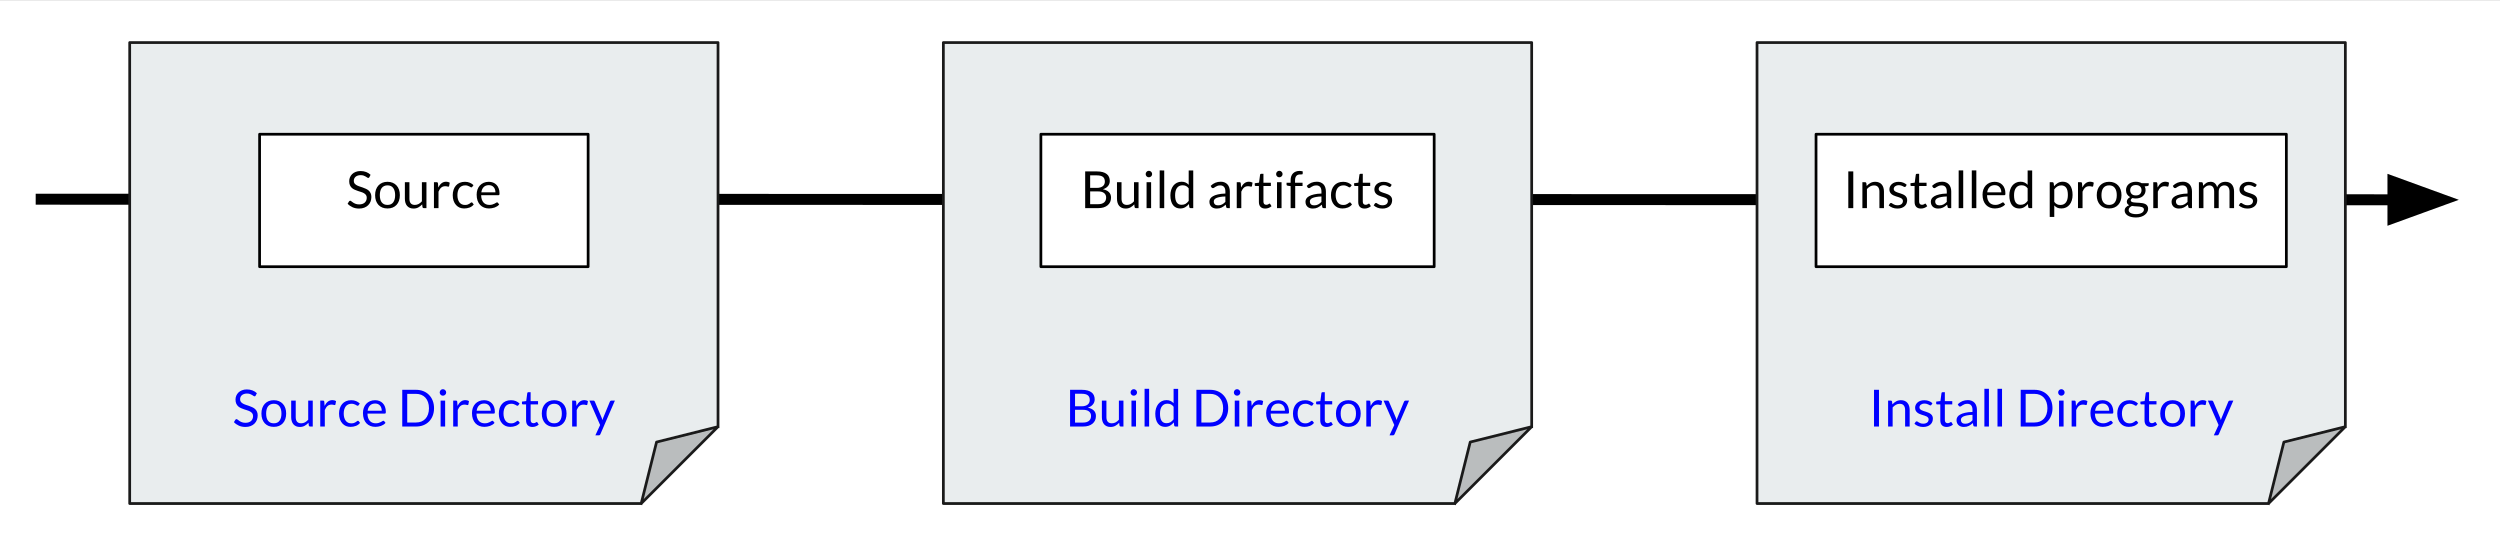 <?xml version="1.0" encoding="UTF-8" standalone="no"?>
<svg
   xmlns:dc="http://purl.org/dc/elements/1.1/"
   xmlns:cc="http://creativecommons.org/ns#"
   xmlns:rdf="http://www.w3.org/1999/02/22-rdf-syntax-ns#"
   xmlns:svg="http://www.w3.org/2000/svg"
   xmlns="http://www.w3.org/2000/svg"
   xmlns:sodipodi="http://sodipodi.sourceforge.net/DTD/sodipodi-0.dtd"
   xmlns:inkscape="http://www.inkscape.org/namespaces/inkscape"
   version="1.1"
   viewBox="0 0 910.756 198.937"
   stroke-miterlimit="10"
   id="svg85"
   sodipodi:docname="locations.svg"
   width="910.756"
   height="198.937"
   style="fill:none;stroke:none;stroke-linecap:square;stroke-miterlimit:10"
   inkscape:version="0.92.4 5da689c313, 2019-01-14">
  <rect x="0" y="0" width="910.756" height="198.937" fill="#808080" stroke="none"/>
  <defs
     id="defs89" />
  <sodipodi:namedview
     pagecolor="#ffffff"
     bordercolor="#666666"
     borderopacity="1"
     objecttolerance="10"
     gridtolerance="10"
     guidetolerance="10"
     inkscape:pageopacity="0"
     inkscape:pageshadow="2"
     inkscape:window-width="956"
     inkscape:window-height="1045"
     id="namedview87"
     showgrid="false"
     fit-margin-top="15"
     fit-margin-left="15"
     fit-margin-right="15"
     fit-margin-bottom="15"
     inkscape:zoom="0.45254834"
     inkscape:cx="470.02397"
     inkscape:cy="-24.680969"
     inkscape:window-x="960"
     inkscape:window-y="16"
     inkscape:window-maximized="0"
     inkscape:current-layer="layer1" />
  <clipPath
     id="g7418849574_1_52.0">
    <path
       d="M 0,0 H 960 V 540 H 0 Z"
       id="path2"
       inkscape:connector-curvature="0"
       style="clip-rule:nonzero" />
  </clipPath>
  <g
     clip-path="url(#g7418849574_1_52.0)"
     id="g83"
     transform="translate(-44.377,-221.098)" />
  <g
     inkscape:groupmode="layer"
     id="layer2"
     inkscape:label="bg">
    <rect
       style="fill:#ffffff;fill-opacity:1"
       id="rect71"
       width="919.239"
       height="207.713"
       x="0"
       y="0.063" />
  </g>
  <g
     inkscape:groupmode="layer"
     id="layer1"
     inkscape:label="fg"
     style="display:inline">
    <path
       transform="translate(-44.377,-221.098)"
       d="m 59.378,293.669 880.756,0.22"
       id="path13"
       inkscape:connector-curvature="0"
       style="fill:#000000;fill-opacity:0;fill-rule:evenodd;stroke:none;stroke-linecap:square;stroke-miterlimit:10" />
    <path
       transform="translate(-44.377,-221.098)"
       d="m 59.378,293.669 856.756,0.214"
       id="path15"
       inkscape:connector-curvature="0"
       style="fill:none;fill-rule:evenodd;stroke:#000000;stroke-width:4;stroke-linecap:butt;stroke-linejoin:round;stroke-miterlimit:10" />
    <path
       transform="translate(-44.377,-221.098)"
       d="m 916.132,300.491 18.154,-6.602 -18.151,-6.611 z"
       id="path17"
       inkscape:connector-curvature="0"
       style="fill:#000000;fill-rule:evenodd;stroke:#000000;stroke-width:4;stroke-linecap:butt;stroke-miterlimit:10" />
    <path
       transform="translate(-44.377,-221.098)"
       d="m 684.465,236.598 h 214.331 v 139.947 l -27.99,27.99 h -186.341 z"
       id="path19"
       inkscape:connector-curvature="0"
       style="fill:#e9edee;fill-rule:evenodd;stroke:none;stroke-linecap:square;stroke-miterlimit:10" />
    <path
       transform="translate(-44.377,-221.098)"
       d="m 870.805,404.535 5.598,-22.392 22.392,-5.598 z"
       id="path21"
       inkscape:connector-curvature="0"
       style="fill:#babdbe;fill-rule:evenodd;stroke:none;stroke-linecap:square;stroke-miterlimit:10" />
    <path
       transform="translate(-44.377,-221.098)"
       d="m 870.805,404.535 5.598,-22.392 22.392,-5.598 -27.99,27.99 H 684.465 V 236.598 h 214.331 v 139.947"
       id="path23"
       inkscape:connector-curvature="0"
       style="fill:#000000;fill-opacity:0;fill-rule:evenodd;stroke:none;stroke-linecap:square;stroke-miterlimit:10" />
    <path
       transform="translate(-44.377,-221.098)"
       d="m 870.805,404.535 5.598,-22.392 22.392,-5.598 -27.99,27.99 H 684.465 V 236.598 h 214.331 v 139.947"
       id="path25"
       inkscape:connector-curvature="0"
       style="fill:none;fill-rule:evenodd;stroke:#1a1a1a;stroke-width:1;stroke-linecap:butt;stroke-linejoin:round;stroke-miterlimit:10" />
    <path
       transform="translate(-44.377,-221.098)"
       d="m 388.045,236.598 h 214.331 v 139.947 l -27.99,27.99 H 388.045 Z"
       id="path27"
       inkscape:connector-curvature="0"
       style="fill:#e9edee;fill-rule:evenodd;stroke:none;stroke-linecap:square;stroke-miterlimit:10" />
    <path
       transform="translate(-44.377,-221.098)"
       d="m 574.385,404.535 5.598,-22.392 22.392,-5.598 z"
       id="path29"
       inkscape:connector-curvature="0"
       style="fill:#babdbe;fill-rule:evenodd;stroke:none;stroke-linecap:square;stroke-miterlimit:10" />
    <path
       transform="translate(-44.377,-221.098)"
       d="m 574.385,404.535 5.598,-22.392 22.392,-5.598 -27.99,27.99 H 388.045 V 236.598 H 602.375 v 139.947"
       id="path31"
       inkscape:connector-curvature="0"
       style="fill:#000000;fill-opacity:0;fill-rule:evenodd;stroke:none;stroke-linecap:square;stroke-miterlimit:10" />
    <path
       transform="translate(-44.377,-221.098)"
       d="m 574.385,404.535 5.598,-22.392 22.392,-5.598 -27.99,27.99 H 388.045 V 236.598 H 602.375 v 139.947"
       id="path33"
       inkscape:connector-curvature="0"
       style="fill:none;fill-rule:evenodd;stroke:#1a1a1a;stroke-width:1;stroke-linecap:butt;stroke-linejoin:round;stroke-miterlimit:10" />
    <path
       transform="translate(-44.377,-221.098)"
       d="m 91.625,236.598 h 214.331 v 139.947 l -27.99,27.99 H 91.625 Z"
       id="path41"
       inkscape:connector-curvature="0"
       style="fill:#e9edee;fill-rule:evenodd;stroke:none;stroke-linecap:square;stroke-miterlimit:10" />
    <path
       transform="translate(-44.377,-221.098)"
       d="m 277.965,404.535 5.598,-22.392 22.392,-5.598 z"
       id="path43"
       inkscape:connector-curvature="0"
       style="fill:#babdbe;fill-rule:evenodd;stroke:none;stroke-linecap:square;stroke-miterlimit:10" />
    <path
       transform="translate(-44.377,-221.098)"
       d="m 277.965,404.535 5.598,-22.392 22.392,-5.598 -27.99,27.99 H 91.625 V 236.598 H 305.955 v 139.947"
       id="path45"
       inkscape:connector-curvature="0"
       style="fill:#000000;fill-opacity:0;fill-rule:evenodd;stroke:none;stroke-linecap:square;stroke-miterlimit:10" />
    <path
       transform="translate(-44.377,-221.098)"
       d="m 277.965,404.535 5.598,-22.392 22.392,-5.598 -27.99,27.99 H 91.625 V 236.598 H 305.955 v 139.947"
       id="path47"
       inkscape:connector-curvature="0"
       style="fill:none;fill-rule:evenodd;stroke:#1a1a1a;stroke-width:1;stroke-linecap:butt;stroke-linejoin:round;stroke-miterlimit:10" />
    <path
       transform="translate(-44.377,-221.098)"
       d="m 138.948,270 h 119.685 v 48.252 H 138.948 Z"
       id="path49"
       inkscape:connector-curvature="0"
       style="fill:#ffffff;fill-rule:evenodd;stroke:none;stroke-linecap:square;stroke-miterlimit:10" />
    <path
       transform="translate(-44.377,-221.098)"
       d="m 138.948,270 h 119.685 v 48.252 H 138.948 Z"
       id="path51"
       inkscape:connector-curvature="0"
       style="fill:none;fill-rule:evenodd;stroke:#000000;stroke-width:1;stroke-linecap:butt;stroke-linejoin:round;stroke-miterlimit:10" />
    <path
       transform="translate(-44.377,-221.098)"
       d="m 178.939,285.639 q -0.078,0.141 -0.172,0.219 -0.094,0.062 -0.25,0.062 -0.156,0 -0.375,-0.156 -0.203,-0.156 -0.531,-0.344 -0.312,-0.203 -0.766,-0.359 -0.453,-0.156 -1.094,-0.156 -0.609,0 -1.078,0.172 -0.469,0.156 -0.781,0.438 -0.312,0.281 -0.469,0.656 -0.156,0.375 -0.156,0.812 0,0.562 0.266,0.938 0.281,0.359 0.734,0.625 0.453,0.266 1.031,0.453 0.578,0.188 1.172,0.391 0.609,0.203 1.172,0.469 0.578,0.25 1.031,0.641 0.453,0.391 0.719,0.969 0.281,0.562 0.281,1.391 0,0.875 -0.297,1.656 -0.297,0.766 -0.875,1.344 -0.562,0.562 -1.406,0.891 -0.828,0.328 -1.891,0.328 -1.297,0 -2.375,-0.469 -1.062,-0.484 -1.812,-1.281 l 0.516,-0.859 q 0.078,-0.109 0.188,-0.172 0.109,-0.078 0.234,-0.078 0.188,0 0.438,0.219 0.266,0.203 0.641,0.469 0.375,0.25 0.906,0.453 0.547,0.203 1.312,0.203 0.641,0 1.141,-0.172 0.516,-0.172 0.859,-0.484 0.359,-0.328 0.547,-0.781 0.188,-0.453 0.188,-1 0,-0.609 -0.281,-0.984 -0.281,-0.391 -0.734,-0.656 -0.438,-0.266 -1.016,-0.438 -0.562,-0.188 -1.172,-0.375 -0.594,-0.203 -1.172,-0.453 -0.578,-0.25 -1.031,-0.641 -0.438,-0.406 -0.719,-1 -0.266,-0.609 -0.266,-1.5 0,-0.703 0.266,-1.359 0.281,-0.672 0.797,-1.188 0.531,-0.516 1.297,-0.812 0.766,-0.312 1.766,-0.312 1.125,0 2.047,0.359 0.922,0.344 1.609,1.016 z m 6.607,1.688 q 1.031,0 1.859,0.344 0.844,0.344 1.422,0.984 0.594,0.625 0.906,1.531 0.312,0.891 0.312,2 0,1.125 -0.312,2.031 -0.312,0.891 -0.906,1.531 -0.578,0.625 -1.422,0.969 -0.828,0.328 -1.859,0.328 -1.031,0 -1.875,-0.328 -0.828,-0.344 -1.422,-0.969 -0.578,-0.641 -0.906,-1.531 -0.312,-0.906 -0.312,-2.031 0,-1.109 0.312,-2 0.328,-0.906 0.906,-1.531 0.594,-0.641 1.422,-0.984 0.844,-0.344 1.875,-0.344 z m 0,8.422 q 1.391,0 2.078,-0.938 0.703,-0.938 0.703,-2.609 0,-1.688 -0.703,-2.625 -0.688,-0.953 -2.078,-0.953 -0.703,0 -1.234,0.25 -0.516,0.234 -0.875,0.703 -0.344,0.453 -0.516,1.125 -0.172,0.656 -0.172,1.5 0,0.844 0.172,1.5 0.172,0.656 0.516,1.109 0.359,0.453 0.875,0.703 0.531,0.234 1.234,0.234 z m 7.982,-8.281 v 6.031 q 0,1.078 0.484,1.672 0.5,0.578 1.5,0.578 0.734,0 1.375,-0.344 0.641,-0.344 1.188,-0.969 v -6.969 h 1.656 v 9.453 h -0.984 q -0.359,0 -0.453,-0.344 l -0.125,-1.016 q -0.625,0.672 -1.391,1.094 -0.766,0.422 -1.75,0.422 -0.766,0 -1.359,-0.25 -0.594,-0.266 -1,-0.734 -0.391,-0.469 -0.594,-1.125 -0.203,-0.672 -0.203,-1.469 v -6.031 z m 8.935,9.453 v -9.453 h 0.953 q 0.266,0 0.375,0.109 0.109,0.094 0.141,0.344 l 0.109,1.484 q 0.484,-0.984 1.188,-1.547 0.719,-0.562 1.688,-0.562 0.391,0 0.703,0.094 0.328,0.094 0.594,0.25 l -0.219,1.234 q -0.062,0.234 -0.281,0.234 -0.141,0 -0.406,-0.078 -0.266,-0.094 -0.75,-0.094 -0.875,0 -1.453,0.5 -0.578,0.5 -0.984,1.469 v 6.016 z m 13.972,-7.766 q -0.078,0.094 -0.156,0.156 -0.078,0.047 -0.219,0.047 -0.141,0 -0.297,-0.109 -0.156,-0.109 -0.422,-0.25 -0.25,-0.141 -0.609,-0.25 -0.359,-0.125 -0.875,-0.125 -0.688,0 -1.219,0.25 -0.531,0.234 -0.891,0.703 -0.359,0.469 -0.547,1.141 -0.188,0.656 -0.188,1.469 0,0.859 0.203,1.531 0.203,0.672 0.547,1.125 0.359,0.453 0.859,0.688 0.516,0.234 1.156,0.234 0.594,0 0.984,-0.141 0.391,-0.156 0.656,-0.328 0.266,-0.172 0.422,-0.312 0.172,-0.156 0.344,-0.156 0.219,0 0.312,0.156 l 0.469,0.609 q -0.609,0.766 -1.531,1.109 -0.922,0.344 -1.953,0.344 -0.891,0 -1.656,-0.312 -0.75,-0.328 -1.312,-0.953 -0.562,-0.625 -0.891,-1.531 -0.312,-0.906 -0.312,-2.062 0,-1.047 0.297,-1.938 0.297,-0.906 0.859,-1.547 0.562,-0.656 1.391,-1.016 0.828,-0.359 1.906,-0.359 0.984,0 1.75,0.328 0.766,0.312 1.359,0.891 z m 6.009,-1.828 q 0.844,0 1.562,0.281 0.719,0.281 1.234,0.828 0.531,0.531 0.812,1.328 0.297,0.781 0.297,1.781 0,0.391 -0.078,0.531 -0.078,0.125 -0.312,0.125 h -6.297 q 0.016,0.891 0.234,1.562 0.234,0.656 0.625,1.109 0.391,0.438 0.938,0.656 0.547,0.219 1.203,0.219 0.625,0 1.078,-0.141 0.453,-0.156 0.781,-0.312 0.328,-0.172 0.547,-0.312 0.219,-0.156 0.375,-0.156 0.219,0 0.328,0.156 l 0.469,0.609 q -0.312,0.375 -0.75,0.656 -0.422,0.266 -0.922,0.453 -0.484,0.172 -1.016,0.25 -0.516,0.094 -1.016,0.094 -0.984,0 -1.812,-0.328 -0.828,-0.328 -1.438,-0.969 -0.594,-0.641 -0.938,-1.578 -0.328,-0.938 -0.328,-2.172 0,-0.984 0.297,-1.844 0.312,-0.859 0.875,-1.484 0.578,-0.625 1.391,-0.984 0.828,-0.359 1.859,-0.359 z m 0.031,1.219 q -1.203,0 -1.891,0.703 -0.688,0.688 -0.859,1.922 h 5.141 q 0,-0.578 -0.172,-1.062 -0.156,-0.484 -0.469,-0.828 -0.297,-0.359 -0.75,-0.547 -0.438,-0.188 -1,-0.188 z"
       id="path53"
       inkscape:connector-curvature="0"
       style="fill:#000000;fill-rule:nonzero;stroke:none;stroke-linecap:square;stroke-miterlimit:10" />
    <path
       transform="translate(-44.377,-221.098)"
       d="m 423.572,270 h 143.276 v 48.252 h -143.276 z"
       id="path55"
       inkscape:connector-curvature="0"
       style="fill:#ffffff;fill-rule:evenodd;stroke:none;stroke-linecap:square;stroke-miterlimit:10" />
    <path
       transform="translate(-44.377,-221.098)"
       d="m 423.572,270 h 143.276 v 48.252 h -143.276 z"
       id="path57"
       inkscape:connector-curvature="0"
       style="fill:none;fill-rule:evenodd;stroke:#000000;stroke-width:1;stroke-linecap:butt;stroke-linejoin:round;stroke-miterlimit:10" />
    <path
       transform="translate(-44.377,-221.098)"
       d="m 439.709,296.92 v -13.375 h 4.266 q 1.234,0 2.125,0.25 0.891,0.25 1.453,0.703 0.578,0.438 0.844,1.094 0.281,0.641 0.281,1.453 0,0.484 -0.156,0.953 -0.156,0.453 -0.469,0.844 -0.312,0.391 -0.781,0.703 -0.469,0.297 -1.094,0.5 1.453,0.297 2.203,1.062 0.75,0.75 0.75,2 0,0.859 -0.312,1.562 -0.312,0.688 -0.922,1.203 -0.594,0.5 -1.469,0.781 -0.875,0.266 -1.984,0.266 z m 1.812,-6.094 v 4.656 h 2.891 q 0.766,0 1.312,-0.172 0.562,-0.188 0.922,-0.5 0.359,-0.328 0.531,-0.766 0.172,-0.453 0.172,-0.984 0,-1.031 -0.734,-1.625 -0.734,-0.609 -2.219,-0.609 z m 0,-1.281 h 2.391 q 0.75,0 1.312,-0.172 0.562,-0.172 0.922,-0.469 0.375,-0.297 0.547,-0.719 0.188,-0.422 0.188,-0.922 0,-1.188 -0.719,-1.734 -0.703,-0.547 -2.188,-0.547 H 441.522 Z m 11.43,-2.078 v 6.031 q 0,1.078 0.484,1.672 0.5,0.578 1.5,0.578 0.734,0 1.375,-0.344 0.641,-0.344 1.188,-0.969 v -6.969 h 1.656 v 9.453 h -0.984 q -0.359,0 -0.453,-0.344 l -0.125,-1.016 q -0.625,0.672 -1.391,1.094 -0.766,0.422 -1.75,0.422 -0.766,0 -1.359,-0.25 -0.594,-0.266 -1,-0.734 -0.391,-0.469 -0.594,-1.125 -0.203,-0.672 -0.203,-1.469 v -6.031 z m 10.779,0 v 9.453 h -1.656 v -9.453 z m 0.375,-2.969 q 0,0.25 -0.094,0.469 -0.094,0.203 -0.266,0.375 -0.156,0.156 -0.375,0.25 -0.219,0.094 -0.453,0.094 -0.25,0 -0.469,-0.094 -0.203,-0.094 -0.359,-0.25 -0.156,-0.172 -0.25,-0.375 -0.094,-0.219 -0.094,-0.469 0,-0.234 0.094,-0.453 0.094,-0.219 0.25,-0.375 0.156,-0.172 0.359,-0.266 0.219,-0.094 0.469,-0.094 0.234,0 0.453,0.094 0.219,0.094 0.375,0.266 0.172,0.156 0.266,0.375 0.094,0.219 0.094,0.453 z m 4.401,-1.312 v 13.734 h -1.656 V 283.186 Z m 9.588,13.734 q -0.359,0 -0.453,-0.344 l -0.141,-1.156 q -0.609,0.75 -1.391,1.188 -0.781,0.438 -1.781,0.438 -0.812,0 -1.484,-0.312 -0.656,-0.312 -1.125,-0.906 -0.469,-0.609 -0.719,-1.516 -0.25,-0.906 -0.25,-2.078 0,-1.047 0.281,-1.938 0.281,-0.906 0.797,-1.562 0.531,-0.672 1.281,-1.047 0.766,-0.391 1.719,-0.391 0.875,0 1.484,0.297 0.625,0.297 1.109,0.828 v -5.234 h 1.656 v 13.734 z m -3.219,-1.219 q 0.812,0 1.422,-0.359 0.609,-0.375 1.125,-1.062 v -4.562 q -0.453,-0.625 -1,-0.875 -0.547,-0.25 -1.219,-0.25 -1.312,0 -2.031,0.953 -0.703,0.938 -0.703,2.688 0,0.922 0.156,1.578 0.156,0.656 0.469,1.078 0.312,0.422 0.75,0.625 0.453,0.188 1.031,0.188 z m 17.53,1.219 h -0.734 q -0.234,0 -0.391,-0.078 -0.141,-0.078 -0.188,-0.312 l -0.188,-0.875 q -0.375,0.328 -0.734,0.594 -0.359,0.266 -0.75,0.453 -0.391,0.188 -0.828,0.281 -0.438,0.094 -0.984,0.094 -0.547,0 -1.031,-0.156 -0.484,-0.156 -0.844,-0.469 -0.344,-0.312 -0.562,-0.781 -0.203,-0.469 -0.203,-1.109 0,-0.562 0.297,-1.078 0.312,-0.516 1,-0.906 0.688,-0.406 1.797,-0.656 1.109,-0.266 2.719,-0.312 v -0.734 q 0,-1.094 -0.469,-1.656 -0.469,-0.578 -1.406,-0.578 -0.594,0 -1.016,0.156 -0.406,0.156 -0.719,0.359 -0.297,0.188 -0.516,0.344 -0.219,0.141 -0.438,0.141 -0.172,0 -0.297,-0.078 -0.125,-0.094 -0.203,-0.219 l -0.297,-0.531 q 0.781,-0.766 1.688,-1.141 0.906,-0.375 2.016,-0.375 0.781,0 1.391,0.266 0.625,0.266 1.047,0.734 0.422,0.469 0.625,1.125 0.219,0.656 0.219,1.453 z m -4.297,-1.016 q 0.438,0 0.797,-0.078 0.359,-0.094 0.672,-0.25 0.328,-0.172 0.625,-0.406 0.297,-0.234 0.578,-0.531 V 292.67 q -1.156,0.031 -1.953,0.188 -0.797,0.141 -1.312,0.375 -0.5,0.234 -0.734,0.547 -0.219,0.312 -0.219,0.703 0,0.375 0.125,0.656 0.125,0.266 0.328,0.438 0.203,0.172 0.484,0.25 0.281,0.078 0.609,0.078 z m 6.818,1.016 v -9.453 h 0.953 q 0.266,0 0.375,0.109 0.109,0.094 0.141,0.344 l 0.109,1.484 q 0.484,-0.984 1.188,-1.547 0.719,-0.562 1.688,-0.562 0.391,0 0.703,0.094 0.328,0.094 0.594,0.25 l -0.219,1.234 q -0.062,0.234 -0.281,0.234 -0.141,0 -0.406,-0.078 -0.266,-0.094 -0.75,-0.094 -0.875,0 -1.453,0.5 -0.578,0.5 -0.984,1.469 v 6.016 z m 10.378,0.156 q -1.109,0 -1.719,-0.625 -0.594,-0.625 -0.594,-1.812 v -5.781 h -1.141 q -0.156,0 -0.266,-0.078 -0.094,-0.094 -0.094,-0.281 v -0.656 l 1.547,-0.203 0.391,-2.922 q 0.016,-0.141 0.109,-0.219 0.109,-0.094 0.266,-0.094 h 0.844 v 3.25 h 2.703 v 1.203 h -2.703 v 5.672 q 0,0.594 0.281,0.891 0.297,0.281 0.75,0.281 0.266,0 0.453,-0.062 0.203,-0.078 0.328,-0.156 0.141,-0.078 0.234,-0.141 0.109,-0.078 0.188,-0.078 0.125,0 0.234,0.156 l 0.484,0.797 q -0.438,0.391 -1.047,0.625 -0.594,0.234 -1.25,0.234 z m 5.943,-9.609 v 9.453 h -1.656 v -9.453 z m 0.375,-2.969 q 0,0.25 -0.094,0.469 -0.094,0.203 -0.266,0.375 -0.156,0.156 -0.375,0.25 -0.219,0.094 -0.453,0.094 -0.25,0 -0.469,-0.094 -0.203,-0.094 -0.359,-0.25 -0.156,-0.172 -0.25,-0.375 -0.094,-0.219 -0.094,-0.469 0,-0.234 0.094,-0.453 0.094,-0.219 0.25,-0.375 0.156,-0.172 0.359,-0.266 0.219,-0.094 0.469,-0.094 0.234,0 0.453,0.094 0.219,0.094 0.375,0.266 0.172,0.156 0.266,0.375 0.094,0.219 0.094,0.453 z m 2.932,12.422 v -8.031 l -1.047,-0.125 q -0.188,-0.047 -0.312,-0.141 -0.125,-0.094 -0.125,-0.281 v -0.688 h 1.484 v -0.906 q 0,-0.812 0.219,-1.438 0.234,-0.641 0.656,-1.062 0.438,-0.438 1.031,-0.656 0.594,-0.234 1.344,-0.234 0.625,0 1.172,0.188 l -0.031,0.828 q -0.016,0.188 -0.172,0.234 -0.141,0.031 -0.406,0.031 h -0.297 q -0.422,0 -0.781,0.109 -0.344,0.109 -0.594,0.359 -0.25,0.25 -0.391,0.672 -0.141,0.406 -0.141,1.016 v 0.859 h 2.734 v 1.203 h -2.672 v 8.062 z m 12.85,0 h -0.734 q -0.234,0 -0.391,-0.078 -0.141,-0.078 -0.188,-0.312 l -0.188,-0.875 q -0.375,0.328 -0.734,0.594 -0.359,0.266 -0.75,0.453 -0.391,0.188 -0.828,0.281 -0.438,0.094 -0.984,0.094 -0.547,0 -1.031,-0.156 -0.484,-0.156 -0.844,-0.469 -0.344,-0.312 -0.562,-0.781 -0.203,-0.469 -0.203,-1.109 0,-0.562 0.297,-1.078 0.312,-0.516 1,-0.906 0.688,-0.406 1.797,-0.656 1.109,-0.266 2.719,-0.312 v -0.734 q 0,-1.094 -0.469,-1.656 -0.469,-0.578 -1.406,-0.578 -0.594,0 -1.016,0.156 -0.406,0.156 -0.719,0.359 -0.297,0.188 -0.516,0.344 -0.219,0.141 -0.438,0.141 -0.172,0 -0.297,-0.078 -0.125,-0.094 -0.203,-0.219 l -0.297,-0.531 q 0.781,-0.766 1.688,-1.141 0.906,-0.375 2.016,-0.375 0.781,0 1.391,0.266 0.625,0.266 1.047,0.734 0.422,0.469 0.625,1.125 0.219,0.656 0.219,1.453 z m -4.297,-1.016 q 0.438,0 0.797,-0.078 0.359,-0.094 0.672,-0.25 0.328,-0.172 0.625,-0.406 0.297,-0.234 0.578,-0.531 V 292.67 q -1.156,0.031 -1.953,0.188 -0.797,0.141 -1.312,0.375 -0.5,0.234 -0.734,0.547 -0.219,0.312 -0.219,0.703 0,0.375 0.125,0.656 0.125,0.266 0.328,0.438 0.203,0.172 0.484,0.25 0.281,0.078 0.609,0.078 z m 13.271,-6.75 q -0.078,0.094 -0.156,0.156 -0.078,0.047 -0.219,0.047 -0.141,0 -0.297,-0.109 -0.156,-0.109 -0.422,-0.25 -0.25,-0.141 -0.609,-0.25 -0.359,-0.125 -0.875,-0.125 -0.688,0 -1.219,0.25 -0.531,0.234 -0.891,0.703 -0.359,0.469 -0.547,1.141 -0.188,0.656 -0.188,1.469 0,0.859 0.203,1.531 0.203,0.672 0.547,1.125 0.359,0.453 0.859,0.688 0.516,0.234 1.156,0.234 0.594,0 0.984,-0.141 0.391,-0.156 0.656,-0.328 0.266,-0.172 0.422,-0.312 0.172,-0.156 0.344,-0.156 0.219,0 0.312,0.156 l 0.469,0.609 q -0.609,0.766 -1.531,1.109 -0.922,0.344 -1.953,0.344 -0.891,0 -1.656,-0.312 -0.75,-0.328 -1.312,-0.953 -0.562,-0.625 -0.891,-1.531 -0.312,-0.906 -0.312,-2.062 0,-1.047 0.297,-1.938 0.297,-0.906 0.859,-1.547 0.562,-0.656 1.391,-1.016 0.828,-0.359 1.906,-0.359 0.984,0 1.75,0.328 0.766,0.312 1.359,0.891 z m 5.119,7.922 q -1.109,0 -1.719,-0.625 -0.594,-0.625 -0.594,-1.812 v -5.781 h -1.141 q -0.156,0 -0.266,-0.078 -0.094,-0.094 -0.094,-0.281 v -0.656 l 1.547,-0.203 0.391,-2.922 q 0.016,-0.141 0.109,-0.219 0.109,-0.094 0.266,-0.094 h 0.844 v 3.25 h 2.703 v 1.203 h -2.703 v 5.672 q 0,0.594 0.281,0.891 0.297,0.281 0.75,0.281 0.266,0 0.453,-0.062 0.203,-0.078 0.328,-0.156 0.141,-0.078 0.234,-0.141 0.109,-0.078 0.188,-0.078 0.125,0 0.234,0.156 l 0.484,0.797 q -0.438,0.391 -1.047,0.625 -0.594,0.234 -1.25,0.234 z m 9.506,-8.047 q -0.109,0.203 -0.344,0.203 -0.141,0 -0.312,-0.094 -0.172,-0.109 -0.438,-0.234 -0.25,-0.125 -0.609,-0.234 -0.359,-0.109 -0.844,-0.109 -0.406,0 -0.75,0.109 -0.328,0.109 -0.578,0.297 -0.234,0.188 -0.359,0.438 -0.125,0.234 -0.125,0.531 0,0.359 0.203,0.609 0.219,0.234 0.562,0.422 0.344,0.172 0.781,0.312 0.438,0.125 0.891,0.281 0.469,0.156 0.906,0.344 0.438,0.188 0.781,0.469 0.359,0.281 0.562,0.688 0.203,0.406 0.203,0.969 0,0.656 -0.234,1.219 -0.219,0.547 -0.688,0.953 -0.453,0.406 -1.125,0.641 -0.656,0.234 -1.516,0.234 -0.984,0 -1.797,-0.328 -0.797,-0.328 -1.359,-0.828 l 0.391,-0.625 q 0.078,-0.125 0.172,-0.188 0.109,-0.078 0.281,-0.078 0.156,0 0.344,0.141 0.188,0.125 0.453,0.281 0.266,0.156 0.641,0.297 0.391,0.125 0.953,0.125 0.484,0 0.844,-0.125 0.375,-0.125 0.609,-0.328 0.25,-0.219 0.359,-0.5 0.125,-0.281 0.125,-0.609 0,-0.391 -0.219,-0.641 -0.203,-0.25 -0.547,-0.438 -0.344,-0.188 -0.797,-0.312 -0.438,-0.141 -0.906,-0.281 -0.453,-0.156 -0.906,-0.344 -0.438,-0.203 -0.781,-0.484 -0.344,-0.297 -0.562,-0.719 -0.203,-0.422 -0.203,-1.031 0,-0.531 0.219,-1.031 0.234,-0.5 0.656,-0.875 0.438,-0.391 1.062,-0.609 0.625,-0.219 1.422,-0.219 0.938,0 1.672,0.297 0.75,0.281 1.281,0.797 z"
       id="path59"
       inkscape:connector-curvature="0"
       style="fill:#000000;fill-rule:nonzero;stroke:none;stroke-linecap:square;stroke-miterlimit:10" />
    <path
       transform="translate(-44.377,-221.098)"
       d="m 705.961,270 h 171.339 v 48.252 H 705.961 Z"
       id="path61"
       inkscape:connector-curvature="0"
       style="fill:#ffffff;fill-rule:evenodd;stroke:none;stroke-linecap:square;stroke-miterlimit:10" />
    <path
       transform="translate(-44.377,-221.098)"
       d="m 705.961,270 h 171.339 v 48.252 H 705.961 Z"
       id="path63"
       inkscape:connector-curvature="0"
       style="fill:none;fill-rule:evenodd;stroke:#000000;stroke-width:1;stroke-linecap:butt;stroke-linejoin:round;stroke-miterlimit:10" />
    <path
       transform="translate(-44.377,-221.098)"
       d="m 719.53,296.92 h -1.812 v -13.375 h 1.812 z m 3.321,0 v -9.453 h 0.984 q 0.359,0 0.453,0.344 l 0.125,1.031 q 0.625,-0.688 1.375,-1.094 0.766,-0.422 1.766,-0.422 0.781,0 1.359,0.266 0.594,0.25 0.984,0.719 0.406,0.469 0.609,1.141 0.203,0.656 0.203,1.453 v 6.016 h -1.656 v -6.016 q 0,-1.078 -0.5,-1.672 -0.484,-0.594 -1.484,-0.594 -0.734,0 -1.375,0.359 -0.641,0.359 -1.188,0.969 v 6.953 z m 15.779,-7.891 q -0.109,0.203 -0.344,0.203 -0.141,0 -0.312,-0.094 -0.172,-0.109 -0.438,-0.234 -0.25,-0.125 -0.609,-0.234 -0.359,-0.109 -0.844,-0.109 -0.406,0 -0.75,0.109 -0.328,0.109 -0.578,0.297 -0.234,0.188 -0.359,0.438 -0.125,0.234 -0.125,0.531 0,0.359 0.203,0.609 0.219,0.234 0.562,0.422 0.344,0.172 0.781,0.312 0.438,0.125 0.891,0.281 0.469,0.156 0.906,0.344 0.438,0.188 0.781,0.469 0.359,0.281 0.562,0.688 0.203,0.406 0.203,0.969 0,0.656 -0.234,1.219 -0.219,0.547 -0.688,0.953 -0.453,0.406 -1.125,0.641 -0.656,0.234 -1.516,0.234 -0.984,0 -1.797,-0.328 -0.797,-0.328 -1.359,-0.828 l 0.391,-0.625 q 0.078,-0.125 0.172,-0.188 0.109,-0.078 0.281,-0.078 0.156,0 0.344,0.141 0.188,0.125 0.453,0.281 0.266,0.156 0.641,0.297 0.391,0.125 0.953,0.125 0.484,0 0.844,-0.125 0.375,-0.125 0.609,-0.328 0.25,-0.219 0.359,-0.5 0.125,-0.281 0.125,-0.609 0,-0.391 -0.219,-0.641 -0.203,-0.25 -0.547,-0.438 -0.344,-0.188 -0.797,-0.312 -0.438,-0.141 -0.906,-0.281 -0.453,-0.156 -0.906,-0.344 -0.438,-0.203 -0.781,-0.484 -0.344,-0.297 -0.562,-0.719 -0.203,-0.422 -0.203,-1.031 0,-0.531 0.219,-1.031 0.234,-0.5 0.656,-0.875 0.438,-0.391 1.062,-0.609 0.625,-0.219 1.422,-0.219 0.938,0 1.672,0.297 0.75,0.281 1.281,0.797 z m 5.55,8.047 q -1.109,0 -1.719,-0.625 -0.594,-0.625 -0.594,-1.812 v -5.781 h -1.141 q -0.156,0 -0.266,-0.078 -0.094,-0.094 -0.094,-0.281 v -0.656 l 1.547,-0.203 0.391,-2.922 q 0.016,-0.141 0.109,-0.219 0.109,-0.094 0.266,-0.094 h 0.844 v 3.25 h 2.703 v 1.203 h -2.703 v 5.672 q 0,0.594 0.281,0.891 0.297,0.281 0.75,0.281 0.266,0 0.453,-0.062 0.203,-0.078 0.328,-0.156 0.141,-0.078 0.234,-0.141 0.109,-0.078 0.188,-0.078 0.125,0 0.234,0.156 l 0.484,0.797 q -0.438,0.391 -1.047,0.625 -0.594,0.234 -1.25,0.234 z m 11.037,-0.156 h -0.734 q -0.234,0 -0.391,-0.078 -0.141,-0.078 -0.188,-0.312 l -0.188,-0.875 q -0.375,0.328 -0.734,0.594 -0.359,0.266 -0.75,0.453 -0.391,0.188 -0.828,0.281 -0.438,0.094 -0.984,0.094 -0.547,0 -1.031,-0.156 -0.484,-0.156 -0.844,-0.469 -0.344,-0.312 -0.562,-0.781 -0.203,-0.469 -0.203,-1.109 0,-0.562 0.297,-1.078 0.312,-0.516 1,-0.906 0.688,-0.406 1.797,-0.656 1.109,-0.266 2.719,-0.312 v -0.734 q 0,-1.094 -0.469,-1.656 -0.469,-0.578 -1.406,-0.578 -0.594,0 -1.016,0.156 -0.406,0.156 -0.719,0.359 -0.297,0.188 -0.516,0.344 -0.219,0.141 -0.438,0.141 -0.172,0 -0.297,-0.078 -0.125,-0.094 -0.203,-0.219 l -0.297,-0.531 q 0.781,-0.766 1.688,-1.141 0.906,-0.375 2.016,-0.375 0.781,0 1.391,0.266 0.625,0.266 1.047,0.734 0.422,0.469 0.625,1.125 0.219,0.656 0.219,1.453 z m -4.297,-1.016 q 0.438,0 0.797,-0.078 0.359,-0.094 0.672,-0.25 0.328,-0.172 0.625,-0.406 0.297,-0.234 0.578,-0.531 V 292.67 q -1.156,0.031 -1.953,0.188 -0.797,0.141 -1.312,0.375 -0.5,0.234 -0.734,0.547 -0.219,0.312 -0.219,0.703 0,0.375 0.125,0.656 0.125,0.266 0.328,0.438 0.203,0.172 0.484,0.25 0.281,0.078 0.609,0.078 z m 8.662,-12.719 v 13.734 H 757.926 V 283.186 Z m 4.776,0 v 13.734 h -1.656 V 283.186 Z m 6.682,4.141 q 0.844,0 1.562,0.281 0.719,0.281 1.234,0.828 0.531,0.531 0.812,1.328 0.297,0.781 0.297,1.781 0,0.391 -0.078,0.531 -0.078,0.125 -0.312,0.125 h -6.297 q 0.016,0.891 0.234,1.562 0.234,0.656 0.625,1.109 0.391,0.438 0.938,0.656 0.547,0.219 1.203,0.219 0.625,0 1.078,-0.141 0.453,-0.156 0.781,-0.312 0.328,-0.172 0.547,-0.312 0.219,-0.156 0.375,-0.156 0.219,0 0.328,0.156 l 0.469,0.609 q -0.312,0.375 -0.75,0.656 -0.422,0.266 -0.922,0.453 -0.484,0.172 -1.016,0.25 -0.516,0.094 -1.016,0.094 -0.984,0 -1.812,-0.328 -0.828,-0.328 -1.438,-0.969 -0.594,-0.641 -0.938,-1.578 -0.328,-0.938 -0.328,-2.172 0,-0.984 0.297,-1.844 0.312,-0.859 0.875,-1.484 0.578,-0.625 1.391,-0.984 0.828,-0.359 1.859,-0.359 z m 0.031,1.219 q -1.203,0 -1.891,0.703 -0.688,0.688 -0.859,1.922 h 5.141 q 0,-0.578 -0.172,-1.062 -0.156,-0.484 -0.469,-0.828 -0.297,-0.359 -0.75,-0.547 -0.438,-0.188 -1,-0.188 z m 12.651,8.375 q -0.359,0 -0.453,-0.344 l -0.141,-1.156 q -0.609,0.75 -1.391,1.188 -0.781,0.438 -1.781,0.438 -0.812,0 -1.484,-0.312 -0.656,-0.312 -1.125,-0.906 -0.469,-0.609 -0.719,-1.516 -0.25,-0.906 -0.25,-2.078 0,-1.047 0.281,-1.938 0.281,-0.906 0.797,-1.562 0.531,-0.672 1.281,-1.047 0.766,-0.391 1.719,-0.391 0.875,0 1.484,0.297 0.625,0.297 1.109,0.828 v -5.234 h 1.656 v 13.734 z m -3.219,-1.219 q 0.812,0 1.422,-0.359 0.609,-0.375 1.125,-1.062 v -4.562 q -0.453,-0.625 -1,-0.875 -0.547,-0.25 -1.219,-0.25 -1.312,0 -2.031,0.953 -0.703,0.938 -0.703,2.688 0,0.922 0.156,1.578 0.156,0.656 0.469,1.078 0.312,0.422 0.75,0.625 0.453,0.188 1.031,0.188 z m 10.592,4.422 v -12.656 h 0.984 q 0.359,0 0.453,0.344 l 0.141,1.125 q 0.609,-0.734 1.391,-1.188 0.781,-0.453 1.797,-0.453 0.812,0 1.469,0.312 0.656,0.312 1.125,0.938 0.469,0.609 0.719,1.516 0.25,0.906 0.25,2.078 0,1.047 -0.281,1.953 -0.281,0.891 -0.797,1.547 -0.516,0.656 -1.281,1.031 -0.766,0.375 -1.719,0.375 -0.875,0 -1.5,-0.281 -0.609,-0.297 -1.094,-0.828 v 4.188 z m 4.203,-11.484 q -0.812,0 -1.422,0.375 -0.609,0.375 -1.125,1.062 v 4.562 q 0.469,0.625 1.016,0.875 0.547,0.25 1.219,0.25 1.312,0 2.016,-0.938 0.703,-0.953 0.703,-2.688 0,-0.922 -0.156,-1.578 -0.156,-0.672 -0.469,-1.094 -0.312,-0.422 -0.766,-0.625 -0.438,-0.203 -1.016,-0.203 z m 6.095,8.281 v -9.453 h 0.953 q 0.266,0 0.375,0.109 0.109,0.094 0.141,0.344 l 0.109,1.484 q 0.484,-0.984 1.188,-1.547 0.719,-0.562 1.688,-0.562 0.391,0 0.703,0.094 0.328,0.094 0.594,0.25 l -0.219,1.234 q -0.062,0.234 -0.281,0.234 -0.141,0 -0.406,-0.078 -0.266,-0.094 -0.75,-0.094 -0.875,0 -1.453,0.5 -0.578,0.5 -0.984,1.469 v 6.016 z m 11.347,-9.594 q 1.031,0 1.859,0.344 0.844,0.344 1.422,0.984 0.594,0.625 0.906,1.531 0.312,0.891 0.312,2 0,1.125 -0.312,2.031 -0.312,0.891 -0.906,1.531 -0.578,0.625 -1.422,0.969 -0.828,0.328 -1.859,0.328 -1.031,0 -1.875,-0.328 -0.828,-0.344 -1.422,-0.969 -0.578,-0.641 -0.906,-1.531 -0.312,-0.906 -0.312,-2.031 0,-1.109 0.312,-2 0.328,-0.906 0.906,-1.531 0.594,-0.641 1.422,-0.984 0.844,-0.344 1.875,-0.344 z m 0,8.422 q 1.391,0 2.078,-0.938 0.703,-0.938 0.703,-2.609 0,-1.688 -0.703,-2.625 -0.688,-0.953 -2.078,-0.953 -0.703,0 -1.234,0.25 -0.516,0.234 -0.875,0.703 -0.344,0.453 -0.516,1.125 -0.172,0.656 -0.172,1.5 0,0.844 0.172,1.5 0.172,0.656 0.516,1.109 0.359,0.453 0.875,0.703 0.531,0.234 1.234,0.234 z m 9.732,-8.438 q 0.609,0 1.141,0.141 0.547,0.125 0.984,0.391 h 2.562 v 0.625 q 0,0.297 -0.391,0.391 l -1.078,0.141 q 0.328,0.609 0.328,1.359 0,0.688 -0.266,1.25 -0.266,0.562 -0.75,0.969 -0.469,0.391 -1.125,0.609 -0.641,0.219 -1.406,0.219 -0.672,0 -1.25,-0.156 -0.297,0.188 -0.453,0.406 -0.156,0.203 -0.156,0.406 0,0.344 0.266,0.516 0.281,0.172 0.719,0.25 0.453,0.062 1.016,0.094 0.578,0.016 1.172,0.062 0.594,0.031 1.156,0.141 0.562,0.094 1.016,0.328 0.453,0.234 0.719,0.656 0.266,0.406 0.266,1.062 0,0.594 -0.312,1.156 -0.297,0.578 -0.859,1.016 -0.562,0.453 -1.391,0.719 -0.812,0.266 -1.859,0.266 -1.031,0 -1.812,-0.203 -0.781,-0.203 -1.297,-0.562 -0.5,-0.344 -0.766,-0.797 -0.25,-0.438 -0.25,-0.938 0,-0.703 0.438,-1.188 0.453,-0.5 1.219,-0.781 -0.406,-0.188 -0.641,-0.5 -0.234,-0.312 -0.234,-0.828 0,-0.219 0.078,-0.438 0.078,-0.219 0.219,-0.422 0.156,-0.219 0.375,-0.406 0.234,-0.203 0.531,-0.359 -0.703,-0.391 -1.109,-1.031 -0.391,-0.656 -0.391,-1.516 0,-0.688 0.266,-1.25 0.281,-0.578 0.75,-0.969 0.469,-0.391 1.125,-0.609 0.672,-0.219 1.453,-0.219 z m 2.938,10.125 q 0,-0.359 -0.203,-0.562 -0.188,-0.219 -0.531,-0.328 -0.328,-0.125 -0.766,-0.172 -0.438,-0.062 -0.922,-0.078 -0.484,-0.031 -0.984,-0.062 -0.5,-0.031 -0.969,-0.109 -0.531,0.25 -0.859,0.625 -0.328,0.359 -0.328,0.859 0,0.312 0.156,0.594 0.172,0.281 0.5,0.469 0.344,0.203 0.844,0.312 0.516,0.125 1.203,0.125 0.672,0 1.203,-0.125 0.531,-0.109 0.891,-0.344 0.375,-0.219 0.562,-0.531 0.203,-0.297 0.203,-0.672 z m -2.938,-5.141 q 0.5,0 0.891,-0.125 0.391,-0.141 0.641,-0.391 0.266,-0.266 0.391,-0.609 0.141,-0.344 0.141,-0.766 0,-0.875 -0.531,-1.375 -0.531,-0.516 -1.531,-0.516 -1,0 -1.531,0.516 -0.531,0.5 -0.531,1.375 0,0.422 0.141,0.766 0.141,0.344 0.391,0.609 0.266,0.25 0.641,0.391 0.391,0.125 0.891,0.125 z m 6.346,4.625 v -9.453 h 0.953 q 0.266,0 0.375,0.109 0.109,0.094 0.141,0.344 l 0.109,1.484 q 0.484,-0.984 1.188,-1.547 0.719,-0.562 1.688,-0.562 0.391,0 0.703,0.094 0.328,0.094 0.594,0.25 l -0.219,1.234 q -0.062,0.234 -0.281,0.234 -0.141,0 -0.406,-0.078 -0.266,-0.094 -0.75,-0.094 -0.875,0 -1.453,0.5 -0.578,0.5 -0.984,1.469 v 6.016 z m 14.101,0 h -0.734 q -0.234,0 -0.391,-0.078 -0.141,-0.078 -0.188,-0.312 l -0.188,-0.875 q -0.375,0.328 -0.734,0.594 -0.359,0.266 -0.75,0.453 -0.391,0.188 -0.828,0.281 -0.438,0.094 -0.984,0.094 -0.547,0 -1.031,-0.156 -0.484,-0.156 -0.844,-0.469 -0.344,-0.312 -0.562,-0.781 -0.203,-0.469 -0.203,-1.109 0,-0.562 0.297,-1.078 0.312,-0.516 1,-0.906 0.688,-0.406 1.797,-0.656 1.109,-0.266 2.719,-0.312 v -0.734 q 0,-1.094 -0.469,-1.656 -0.469,-0.578 -1.406,-0.578 -0.594,0 -1.016,0.156 -0.406,0.156 -0.719,0.359 -0.297,0.188 -0.516,0.344 -0.219,0.141 -0.438,0.141 -0.172,0 -0.297,-0.078 -0.125,-0.094 -0.203,-0.219 l -0.297,-0.531 q 0.781,-0.766 1.688,-1.141 0.906,-0.375 2.016,-0.375 0.781,0 1.391,0.266 0.625,0.266 1.047,0.734 0.422,0.469 0.625,1.125 0.219,0.656 0.219,1.453 z m -4.297,-1.016 q 0.438,0 0.797,-0.078 0.359,-0.094 0.672,-0.25 0.328,-0.172 0.625,-0.406 0.297,-0.234 0.578,-0.531 V 292.67 q -1.156,0.031 -1.953,0.188 -0.797,0.141 -1.312,0.375 -0.5,0.234 -0.734,0.547 -0.219,0.312 -0.219,0.703 0,0.375 0.125,0.656 0.125,0.266 0.328,0.438 0.203,0.172 0.484,0.25 0.281,0.078 0.609,0.078 z m 6.818,1.016 v -9.453 h 0.984 q 0.359,0 0.453,0.344 l 0.125,0.969 q 0.516,-0.641 1.156,-1.047 0.656,-0.406 1.516,-0.406 0.969,0 1.562,0.531 0.594,0.531 0.844,1.438 0.203,-0.516 0.516,-0.891 0.328,-0.375 0.719,-0.609 0.406,-0.25 0.859,-0.359 0.453,-0.109 0.922,-0.109 0.75,0 1.328,0.234 0.578,0.234 0.984,0.703 0.406,0.453 0.625,1.125 0.219,0.656 0.219,1.516 v 6.016 h -1.656 v -6.016 q 0,-1.109 -0.5,-1.688 -0.484,-0.578 -1.406,-0.578 -0.406,0 -0.781,0.156 -0.359,0.141 -0.641,0.422 -0.281,0.281 -0.453,0.703 -0.156,0.422 -0.156,0.984 v 6.016 h -1.656 v -6.016 q 0,-1.141 -0.469,-1.703 -0.453,-0.562 -1.328,-0.562 -0.609,0 -1.141,0.344 -0.531,0.328 -0.969,0.891 v 7.047 z m 20.723,-7.891 q -0.109,0.203 -0.344,0.203 -0.141,0 -0.312,-0.094 -0.172,-0.109 -0.438,-0.234 -0.25,-0.125 -0.609,-0.234 -0.359,-0.109 -0.844,-0.109 -0.406,0 -0.75,0.109 -0.328,0.109 -0.578,0.297 -0.234,0.188 -0.359,0.438 -0.125,0.234 -0.125,0.531 0,0.359 0.203,0.609 0.219,0.234 0.562,0.422 0.344,0.172 0.781,0.312 0.438,0.125 0.891,0.281 0.469,0.156 0.906,0.344 0.438,0.188 0.781,0.469 0.359,0.281 0.562,0.688 0.203,0.406 0.203,0.969 0,0.656 -0.234,1.219 -0.219,0.547 -0.688,0.953 -0.453,0.406 -1.125,0.641 -0.656,0.234 -1.516,0.234 -0.984,0 -1.797,-0.328 -0.797,-0.328 -1.359,-0.828 l 0.391,-0.625 q 0.078,-0.125 0.172,-0.188 0.109,-0.078 0.281,-0.078 0.156,0 0.344,0.141 0.188,0.125 0.453,0.281 0.266,0.156 0.641,0.297 0.391,0.125 0.953,0.125 0.484,0 0.844,-0.125 0.375,-0.125 0.609,-0.328 0.25,-0.219 0.359,-0.5 0.125,-0.281 0.125,-0.609 0,-0.391 -0.219,-0.641 -0.203,-0.25 -0.547,-0.438 -0.344,-0.188 -0.797,-0.312 -0.438,-0.141 -0.906,-0.281 -0.453,-0.156 -0.906,-0.344 -0.438,-0.203 -0.781,-0.484 -0.344,-0.297 -0.562,-0.719 -0.203,-0.422 -0.203,-1.031 0,-0.531 0.219,-1.031 0.234,-0.5 0.656,-0.875 0.438,-0.391 1.062,-0.609 0.625,-0.219 1.422,-0.219 0.938,0 1.672,0.297 0.75,0.281 1.281,0.797 z"
       id="path65"
       inkscape:connector-curvature="0"
       style="fill:#000000;fill-rule:nonzero;stroke:none;stroke-linecap:square;stroke-miterlimit:10" />
    <path
       transform="translate(-44.377,-221.098)"
       d="M 118.995,349.562 H 278.585 V 395.01 H 118.995 Z"
       id="path67"
       inkscape:connector-curvature="0"
       style="fill:#000000;fill-opacity:0;fill-rule:evenodd;stroke:none;stroke-linecap:square;stroke-miterlimit:10" />
    <path
       transform="translate(-44.377,-221.098)"
       d="m 137.522,365.2 q -0.078,0.141 -0.172,0.219 -0.094,0.062 -0.25,0.062 -0.156,0 -0.375,-0.156 -0.203,-0.156 -0.531,-0.344 -0.312,-0.203 -0.766,-0.359 -0.453,-0.156 -1.094,-0.156 -0.609,0 -1.078,0.172 -0.469,0.156 -0.781,0.438 -0.312,0.281 -0.469,0.656 -0.156,0.375 -0.156,0.812 0,0.562 0.266,0.938 0.281,0.359 0.734,0.625 0.453,0.266 1.031,0.453 0.578,0.188 1.172,0.391 0.609,0.203 1.172,0.469 0.578,0.25 1.031,0.641 0.453,0.391 0.719,0.969 0.281,0.562 0.281,1.391 0,0.875 -0.297,1.656 -0.297,0.766 -0.875,1.344 -0.562,0.562 -1.406,0.891 -0.828,0.328 -1.891,0.328 -1.297,0 -2.375,-0.469 -1.062,-0.484 -1.812,-1.281 l 0.516,-0.859 q 0.078,-0.109 0.188,-0.172 0.109,-0.078 0.234,-0.078 0.188,0 0.438,0.219 0.266,0.203 0.641,0.469 0.375,0.25 0.906,0.453 0.547,0.203 1.312,0.203 0.641,0 1.141,-0.172 0.516,-0.172 0.859,-0.484 0.359,-0.328 0.547,-0.781 0.188,-0.453 0.188,-1 0,-0.609 -0.281,-0.984 -0.281,-0.391 -0.734,-0.656 -0.438,-0.266 -1.016,-0.438 -0.562,-0.188 -1.172,-0.375 -0.594,-0.203 -1.172,-0.453 -0.578,-0.25 -1.031,-0.641 -0.438,-0.406 -0.719,-1 -0.266,-0.609 -0.266,-1.5 0,-0.703 0.266,-1.359 0.281,-0.672 0.797,-1.188 0.531,-0.516 1.297,-0.812 0.766,-0.312 1.766,-0.312 1.125,0 2.047,0.359 0.922,0.344 1.609,1.016 z m 6.607,1.688 q 1.031,0 1.859,0.344 0.844,0.344 1.422,0.984 0.594,0.625 0.906,1.531 0.312,0.891 0.312,2 0,1.125 -0.312,2.031 -0.312,0.891 -0.906,1.531 -0.578,0.625 -1.422,0.969 -0.828,0.328 -1.859,0.328 -1.031,0 -1.875,-0.328 -0.828,-0.344 -1.422,-0.969 -0.578,-0.641 -0.906,-1.531 -0.312,-0.906 -0.312,-2.031 0,-1.109 0.312,-2 0.328,-0.906 0.906,-1.531 0.594,-0.641 1.422,-0.984 0.844,-0.344 1.875,-0.344 z m 0,8.422 q 1.391,0 2.078,-0.938 0.703,-0.938 0.703,-2.609 0,-1.688 -0.703,-2.625 -0.688,-0.953 -2.078,-0.953 -0.703,0 -1.234,0.25 -0.516,0.234 -0.875,0.703 -0.344,0.453 -0.516,1.125 -0.172,0.656 -0.172,1.5 0,0.844 0.172,1.5 0.172,0.656 0.516,1.109 0.359,0.453 0.875,0.703 0.531,0.234 1.234,0.234 z m 7.982,-8.281 v 6.031 q 0,1.078 0.484,1.672 0.5,0.578 1.5,0.578 0.734,0 1.375,-0.344 0.641,-0.344 1.188,-0.969 v -6.969 h 1.656 v 9.453 h -0.984 q -0.359,0 -0.453,-0.344 l -0.125,-1.016 q -0.625,0.672 -1.391,1.094 -0.766,0.422 -1.75,0.422 -0.766,0 -1.359,-0.25 -0.594,-0.266 -1,-0.734 -0.391,-0.469 -0.594,-1.125 -0.203,-0.672 -0.203,-1.469 v -6.031 z m 8.935,9.453 v -9.453 h 0.953 q 0.266,0 0.375,0.109 0.109,0.094 0.141,0.344 l 0.109,1.484 q 0.484,-0.984 1.188,-1.547 0.719,-0.562 1.688,-0.562 0.391,0 0.703,0.094 0.328,0.094 0.594,0.25 l -0.219,1.234 q -0.062,0.234 -0.281,0.234 -0.141,0 -0.406,-0.078 -0.266,-0.094 -0.75,-0.094 -0.875,0 -1.453,0.5 -0.578,0.5 -0.984,1.469 v 6.016 z m 13.972,-7.766 q -0.078,0.094 -0.156,0.156 -0.078,0.047 -0.219,0.047 -0.141,0 -0.297,-0.109 -0.156,-0.109 -0.422,-0.25 -0.25,-0.141 -0.609,-0.25 -0.359,-0.125 -0.875,-0.125 -0.688,0 -1.219,0.25 -0.531,0.234 -0.891,0.703 -0.359,0.469 -0.547,1.141 -0.188,0.656 -0.188,1.469 0,0.859 0.203,1.531 0.203,0.672 0.547,1.125 0.359,0.453 0.859,0.688 0.516,0.234 1.156,0.234 0.594,0 0.984,-0.141 0.391,-0.156 0.656,-0.328 0.266,-0.172 0.422,-0.312 0.172,-0.156 0.344,-0.156 0.219,0 0.312,0.156 l 0.469,0.609 q -0.609,0.766 -1.531,1.109 -0.922,0.344 -1.953,0.344 -0.891,0 -1.656,-0.312 -0.75,-0.328 -1.312,-0.953 -0.562,-0.625 -0.891,-1.531 -0.312,-0.906 -0.312,-2.062 0,-1.047 0.297,-1.938 0.297,-0.906 0.859,-1.547 0.562,-0.656 1.391,-1.016 0.828,-0.359 1.906,-0.359 0.984,0 1.75,0.328 0.766,0.312 1.359,0.891 z m 6.009,-1.828 q 0.844,0 1.562,0.281 0.719,0.281 1.234,0.828 0.531,0.531 0.812,1.328 0.297,0.781 0.297,1.781 0,0.391 -0.078,0.531 -0.078,0.125 -0.312,0.125 h -6.297 q 0.016,0.891 0.234,1.562 0.234,0.656 0.625,1.109 0.391,0.438 0.938,0.656 0.547,0.219 1.203,0.219 0.625,0 1.078,-0.141 0.453,-0.156 0.781,-0.312 0.328,-0.172 0.547,-0.312 0.219,-0.156 0.375,-0.156 0.219,0 0.328,0.156 l 0.469,0.609 q -0.312,0.375 -0.75,0.656 -0.422,0.266 -0.922,0.453 -0.484,0.172 -1.016,0.25 -0.516,0.094 -1.016,0.094 -0.984,0 -1.812,-0.328 -0.828,-0.328 -1.438,-0.969 -0.594,-0.641 -0.938,-1.578 -0.328,-0.938 -0.328,-2.172 0,-0.984 0.297,-1.844 0.312,-0.859 0.875,-1.484 0.578,-0.625 1.391,-0.984 0.828,-0.359 1.859,-0.359 z m 0.031,1.219 q -1.203,0 -1.891,0.703 -0.688,0.688 -0.859,1.922 h 5.141 q 0,-0.578 -0.172,-1.062 -0.156,-0.484 -0.469,-0.828 -0.297,-0.359 -0.75,-0.547 -0.438,-0.188 -1,-0.188 z m 21.439,1.703 q 0,1.5 -0.484,2.734 -0.469,1.219 -1.344,2.109 -0.859,0.875 -2.078,1.359 -1.203,0.469 -2.672,0.469 h -5 v -13.375 h 5 q 1.469,0 2.672,0.484 1.219,0.484 2.078,1.375 0.875,0.875 1.344,2.109 0.484,1.219 0.484,2.734 z m -1.844,0 q 0,-1.234 -0.344,-2.203 -0.328,-0.969 -0.953,-1.641 -0.609,-0.672 -1.484,-1.031 -0.875,-0.359 -1.953,-0.359 h -3.188 v 10.438 h 3.188 q 1.078,0 1.953,-0.344 0.875,-0.359 1.484,-1.016 0.625,-0.672 0.953,-1.641 0.344,-0.984 0.344,-2.203 z m 5.892,-2.781 v 9.453 h -1.656 v -9.453 z m 0.375,-2.969 q 0,0.25 -0.094,0.469 -0.094,0.203 -0.266,0.375 -0.156,0.156 -0.375,0.25 -0.219,0.094 -0.453,0.094 -0.25,0 -0.469,-0.094 -0.203,-0.094 -0.359,-0.25 -0.156,-0.172 -0.25,-0.375 -0.094,-0.219 -0.094,-0.469 0,-0.234 0.094,-0.453 0.094,-0.219 0.25,-0.375 0.156,-0.172 0.359,-0.266 0.219,-0.094 0.469,-0.094 0.234,0 0.453,0.094 0.219,0.094 0.375,0.266 0.172,0.156 0.266,0.375 0.094,0.219 0.094,0.453 z m 2.557,12.422 v -9.453 h 0.953 q 0.266,0 0.375,0.109 0.109,0.094 0.141,0.344 l 0.109,1.484 q 0.484,-0.984 1.188,-1.547 0.719,-0.562 1.688,-0.562 0.391,0 0.703,0.094 0.328,0.094 0.594,0.25 l -0.219,1.234 q -0.062,0.234 -0.281,0.234 -0.141,0 -0.406,-0.078 -0.266,-0.094 -0.75,-0.094 -0.875,0 -1.453,0.5 -0.578,0.5 -0.984,1.469 v 6.016 z m 11.268,-9.594 q 0.844,0 1.562,0.281 0.719,0.281 1.234,0.828 0.531,0.531 0.812,1.328 0.297,0.781 0.297,1.781 0,0.391 -0.078,0.531 -0.078,0.125 -0.312,0.125 h -6.297 q 0.016,0.891 0.234,1.562 0.234,0.656 0.625,1.109 0.391,0.438 0.938,0.656 0.547,0.219 1.203,0.219 0.625,0 1.078,-0.141 0.453,-0.156 0.781,-0.312 0.328,-0.172 0.547,-0.312 0.219,-0.156 0.375,-0.156 0.219,0 0.328,0.156 l 0.469,0.609 q -0.312,0.375 -0.75,0.656 -0.422,0.266 -0.922,0.453 -0.484,0.172 -1.016,0.25 -0.516,0.094 -1.016,0.094 -0.984,0 -1.812,-0.328 -0.828,-0.328 -1.438,-0.969 -0.594,-0.641 -0.938,-1.578 -0.328,-0.938 -0.328,-2.172 0,-0.984 0.297,-1.844 0.312,-0.859 0.875,-1.484 0.578,-0.625 1.391,-0.984 0.828,-0.359 1.859,-0.359 z m 0.031,1.219 q -1.203,0 -1.891,0.703 -0.688,0.688 -0.859,1.922 h 5.141 q 0,-0.578 -0.172,-1.062 -0.156,-0.484 -0.469,-0.828 -0.297,-0.359 -0.75,-0.547 -0.438,-0.188 -1,-0.188 z m 12.448,0.609 q -0.078,0.094 -0.156,0.156 -0.078,0.047 -0.219,0.047 -0.141,0 -0.297,-0.109 -0.156,-0.109 -0.422,-0.25 -0.25,-0.141 -0.609,-0.25 -0.359,-0.125 -0.875,-0.125 -0.688,0 -1.219,0.25 -0.531,0.234 -0.891,0.703 -0.359,0.469 -0.547,1.141 -0.188,0.656 -0.188,1.469 0,0.859 0.203,1.531 0.203,0.672 0.547,1.125 0.359,0.453 0.859,0.688 0.516,0.234 1.156,0.234 0.594,0 0.984,-0.141 0.391,-0.156 0.656,-0.328 0.266,-0.172 0.422,-0.312 0.172,-0.156 0.344,-0.156 0.219,0 0.312,0.156 l 0.469,0.609 q -0.609,0.766 -1.531,1.109 -0.922,0.344 -1.953,0.344 -0.891,0 -1.656,-0.312 -0.75,-0.328 -1.312,-0.953 -0.562,-0.625 -0.891,-1.531 -0.312,-0.906 -0.312,-2.062 0,-1.047 0.297,-1.938 0.297,-0.906 0.859,-1.547 0.562,-0.656 1.391,-1.016 0.828,-0.359 1.906,-0.359 0.984,0 1.75,0.328 0.766,0.312 1.359,0.891 z m 5.119,7.922 q -1.109,0 -1.719,-0.625 -0.594,-0.625 -0.594,-1.812 v -5.781 h -1.141 q -0.156,0 -0.266,-0.078 -0.094,-0.094 -0.094,-0.281 v -0.656 l 1.547,-0.203 0.391,-2.922 q 0.016,-0.141 0.109,-0.219 0.109,-0.094 0.266,-0.094 h 0.844 v 3.25 h 2.703 v 1.203 h -2.703 v 5.672 q 0,0.594 0.281,0.891 0.297,0.281 0.75,0.281 0.266,0 0.453,-0.062 0.203,-0.078 0.328,-0.156 0.141,-0.078 0.234,-0.141 0.109,-0.078 0.188,-0.078 0.125,0 0.234,0.156 l 0.484,0.797 q -0.438,0.391 -1.047,0.625 -0.594,0.234 -1.25,0.234 z m 7.928,-9.75 q 1.031,0 1.859,0.344 0.844,0.344 1.422,0.984 0.594,0.625 0.906,1.531 0.312,0.891 0.312,2 0,1.125 -0.312,2.031 -0.312,0.891 -0.906,1.531 -0.578,0.625 -1.422,0.969 -0.828,0.328 -1.859,0.328 -1.031,0 -1.875,-0.328 -0.828,-0.344 -1.422,-0.969 -0.578,-0.641 -0.906,-1.531 -0.312,-0.906 -0.312,-2.031 0,-1.109 0.312,-2 0.328,-0.906 0.906,-1.531 0.594,-0.641 1.422,-0.984 0.844,-0.344 1.875,-0.344 z m 0,8.422 q 1.391,0 2.078,-0.938 0.703,-0.938 0.703,-2.609 0,-1.688 -0.703,-2.625 -0.688,-0.953 -2.078,-0.953 -0.703,0 -1.234,0.25 -0.516,0.234 -0.875,0.703 -0.344,0.453 -0.516,1.125 -0.172,0.656 -0.172,1.5 0,0.844 0.172,1.5 0.172,0.656 0.516,1.109 0.359,0.453 0.875,0.703 0.531,0.234 1.234,0.234 z m 6.545,1.172 v -9.453 h 0.953 q 0.266,0 0.375,0.109 0.109,0.094 0.141,0.344 l 0.109,1.484 q 0.484,-0.984 1.188,-1.547 0.719,-0.562 1.688,-0.562 0.391,0 0.703,0.094 0.328,0.094 0.594,0.25 l -0.219,1.234 q -0.062,0.234 -0.281,0.234 -0.141,0 -0.406,-0.078 -0.266,-0.094 -0.75,-0.094 -0.875,0 -1.453,0.5 -0.578,0.5 -0.984,1.469 v 6.016 z M 263.1,379.279 q -0.078,0.172 -0.203,0.281 -0.125,0.125 -0.391,0.125 h -1.234 l 1.734,-3.75 -3.906,-8.906 h 1.438 q 0.219,0 0.344,0.109 0.125,0.109 0.172,0.234 l 2.531,5.953 q 0.078,0.203 0.141,0.422 0.062,0.203 0.109,0.406 0.062,-0.203 0.125,-0.406 0.078,-0.219 0.156,-0.422 l 2.453,-5.953 q 0.062,-0.141 0.188,-0.234 0.141,-0.109 0.297,-0.109 h 1.328 z"
       id="path69"
       inkscape:connector-curvature="0"
       style="fill:#0000ff;fill-rule:nonzero;stroke:none;stroke-linecap:square;stroke-miterlimit:10" />
    <path
       transform="translate(-44.377,-221.098)"
       d="M 415.415,349.562 H 575.005 V 395.01 H 415.415 Z"
       id="path71"
       inkscape:connector-curvature="0"
       style="fill:#000000;fill-opacity:0;fill-rule:evenodd;stroke:none;stroke-linecap:square;stroke-miterlimit:10" />
    <path
       transform="translate(-44.377,-221.098)"
       d="m 434.206,376.482 v -13.375 h 4.266 q 1.234,0 2.125,0.25 0.891,0.25 1.453,0.703 0.578,0.438 0.844,1.094 0.281,0.641 0.281,1.453 0,0.484 -0.156,0.953 -0.156,0.453 -0.469,0.844 -0.312,0.391 -0.781,0.703 -0.469,0.297 -1.094,0.5 1.453,0.297 2.203,1.062 0.75,0.75 0.75,2 0,0.859 -0.312,1.562 -0.312,0.688 -0.922,1.203 -0.594,0.5 -1.469,0.781 -0.875,0.266 -1.984,0.266 z m 1.812,-6.094 v 4.656 h 2.891 q 0.766,0 1.312,-0.172 0.562,-0.188 0.922,-0.5 0.359,-0.328 0.531,-0.766 0.172,-0.453 0.172,-0.984 0,-1.031 -0.734,-1.625 -0.734,-0.609 -2.219,-0.609 z m 0,-1.281 h 2.391 q 0.75,0 1.312,-0.172 0.562,-0.172 0.922,-0.469 0.375,-0.297 0.547,-0.719 0.188,-0.422 0.188,-0.922 0,-1.188 -0.719,-1.734 -0.703,-0.547 -2.188,-0.547 h -2.453 z m 11.43,-2.078 v 6.031 q 0,1.078 0.484,1.672 0.5,0.578 1.5,0.578 0.734,0 1.375,-0.344 0.641,-0.344 1.188,-0.969 v -6.969 h 1.656 v 9.453 h -0.984 q -0.359,0 -0.453,-0.344 l -0.125,-1.016 q -0.625,0.672 -1.391,1.094 -0.766,0.422 -1.75,0.422 -0.766,0 -1.359,-0.25 -0.594,-0.266 -1,-0.734 -0.391,-0.469 -0.594,-1.125 -0.203,-0.672 -0.203,-1.469 v -6.031 z m 10.779,0 v 9.453 h -1.656 v -9.453 z m 0.375,-2.969 q 0,0.25 -0.094,0.469 -0.094,0.203 -0.266,0.375 -0.156,0.156 -0.375,0.25 -0.219,0.094 -0.453,0.094 -0.25,0 -0.469,-0.094 -0.203,-0.094 -0.359,-0.25 -0.156,-0.172 -0.25,-0.375 -0.094,-0.219 -0.094,-0.469 0,-0.234 0.094,-0.453 0.094,-0.219 0.25,-0.375 0.156,-0.172 0.359,-0.266 0.219,-0.094 0.469,-0.094 0.234,0 0.453,0.094 0.219,0.094 0.375,0.266 0.172,0.156 0.266,0.375 0.094,0.219 0.094,0.453 z m 4.401,-1.312 v 13.734 h -1.656 v -13.734 z m 9.588,13.734 q -0.359,0 -0.453,-0.344 l -0.141,-1.156 q -0.609,0.75 -1.391,1.188 -0.781,0.438 -1.781,0.438 -0.812,0 -1.484,-0.312 -0.656,-0.312 -1.125,-0.906 -0.469,-0.609 -0.719,-1.516 -0.25,-0.906 -0.25,-2.078 0,-1.047 0.281,-1.938 0.281,-0.906 0.797,-1.562 0.531,-0.672 1.281,-1.047 0.766,-0.391 1.719,-0.391 0.875,0 1.484,0.297 0.625,0.297 1.109,0.828 v -5.234 h 1.656 v 13.734 z m -3.219,-1.219 q 0.812,0 1.422,-0.359 0.609,-0.375 1.125,-1.062 v -4.562 q -0.453,-0.625 -1,-0.875 -0.547,-0.25 -1.219,-0.25 -1.312,0 -2.031,0.953 -0.703,0.938 -0.703,2.688 0,0.922 0.156,1.578 0.156,0.656 0.469,1.078 0.312,0.422 0.75,0.625 0.453,0.188 1.031,0.188 z m 22.436,-5.453 q 0,1.5 -0.484,2.734 -0.469,1.219 -1.344,2.109 -0.859,0.875 -2.078,1.359 -1.203,0.469 -2.672,0.469 h -5 v -13.375 h 5 q 1.469,0 2.672,0.484 1.219,0.484 2.078,1.375 0.875,0.875 1.344,2.109 0.484,1.219 0.484,2.734 z m -1.844,0 q 0,-1.234 -0.344,-2.203 -0.328,-0.969 -0.953,-1.641 -0.609,-0.672 -1.484,-1.031 -0.875,-0.359 -1.953,-0.359 h -3.188 v 10.438 h 3.188 q 1.078,0 1.953,-0.344 0.875,-0.359 1.484,-1.016 0.625,-0.672 0.953,-1.641 0.344,-0.984 0.344,-2.203 z m 5.892,-2.781 v 9.453 h -1.656 v -9.453 z m 0.375,-2.969 q 0,0.25 -0.094,0.469 -0.094,0.203 -0.266,0.375 -0.156,0.156 -0.375,0.25 -0.219,0.094 -0.453,0.094 -0.25,0 -0.469,-0.094 -0.203,-0.094 -0.359,-0.25 -0.156,-0.172 -0.25,-0.375 -0.094,-0.219 -0.094,-0.469 0,-0.234 0.094,-0.453 0.094,-0.219 0.25,-0.375 0.156,-0.172 0.359,-0.266 0.219,-0.094 0.469,-0.094 0.234,0 0.453,0.094 0.219,0.094 0.375,0.266 0.172,0.156 0.266,0.375 0.094,0.219 0.094,0.453 z m 2.557,12.422 v -9.453 h 0.953 q 0.266,0 0.375,0.109 0.109,0.094 0.141,0.344 l 0.109,1.484 q 0.484,-0.984 1.188,-1.547 0.719,-0.562 1.688,-0.562 0.391,0 0.703,0.094 0.328,0.094 0.594,0.25 l -0.219,1.234 q -0.062,0.234 -0.281,0.234 -0.141,0 -0.406,-0.078 -0.266,-0.094 -0.75,-0.094 -0.875,0 -1.453,0.5 -0.578,0.5 -0.984,1.469 v 6.016 z m 11.268,-9.594 q 0.844,0 1.562,0.281 0.719,0.281 1.234,0.828 0.531,0.531 0.812,1.328 0.297,0.781 0.297,1.781 0,0.391 -0.078,0.531 -0.078,0.125 -0.312,0.125 h -6.297 q 0.016,0.891 0.234,1.562 0.234,0.656 0.625,1.109 0.391,0.438 0.938,0.656 0.547,0.219 1.203,0.219 0.625,0 1.078,-0.141 0.453,-0.156 0.781,-0.312 0.328,-0.172 0.547,-0.312 0.219,-0.156 0.375,-0.156 0.219,0 0.328,0.156 l 0.469,0.609 q -0.312,0.375 -0.75,0.656 -0.422,0.266 -0.922,0.453 -0.484,0.172 -1.016,0.25 -0.516,0.094 -1.016,0.094 -0.984,0 -1.812,-0.328 -0.828,-0.328 -1.438,-0.969 -0.594,-0.641 -0.938,-1.578 -0.328,-0.938 -0.328,-2.172 0,-0.984 0.297,-1.844 0.312,-0.859 0.875,-1.484 0.578,-0.625 1.391,-0.984 0.828,-0.359 1.859,-0.359 z m 0.031,1.219 q -1.203,0 -1.891,0.703 -0.688,0.688 -0.859,1.922 h 5.141 q 0,-0.578 -0.172,-1.062 -0.156,-0.484 -0.469,-0.828 -0.297,-0.359 -0.75,-0.547 -0.438,-0.188 -1,-0.188 z m 12.448,0.609 q -0.078,0.094 -0.156,0.156 -0.078,0.047 -0.219,0.047 -0.141,0 -0.297,-0.109 -0.156,-0.109 -0.422,-0.25 -0.25,-0.141 -0.609,-0.25 -0.359,-0.125 -0.875,-0.125 -0.688,0 -1.219,0.25 -0.531,0.234 -0.891,0.703 -0.359,0.469 -0.547,1.141 -0.188,0.656 -0.188,1.469 0,0.859 0.203,1.531 0.203,0.672 0.547,1.125 0.359,0.453 0.859,0.688 0.516,0.234 1.156,0.234 0.594,0 0.984,-0.141 0.391,-0.156 0.656,-0.328 0.266,-0.172 0.422,-0.312 0.172,-0.156 0.344,-0.156 0.219,0 0.312,0.156 l 0.469,0.609 q -0.609,0.766 -1.531,1.109 -0.922,0.344 -1.953,0.344 -0.891,0 -1.656,-0.312 -0.75,-0.328 -1.312,-0.953 -0.562,-0.625 -0.891,-1.531 -0.312,-0.906 -0.312,-2.062 0,-1.047 0.297,-1.938 0.297,-0.906 0.859,-1.547 0.562,-0.656 1.391,-1.016 0.828,-0.359 1.906,-0.359 0.984,0 1.75,0.328 0.766,0.312 1.359,0.891 z m 5.119,7.922 q -1.109,0 -1.719,-0.625 -0.594,-0.625 -0.594,-1.812 v -5.781 h -1.141 q -0.156,0 -0.266,-0.078 -0.094,-0.094 -0.094,-0.281 v -0.656 l 1.547,-0.203 0.391,-2.922 q 0.016,-0.141 0.109,-0.219 0.109,-0.094 0.266,-0.094 h 0.844 v 3.25 h 2.703 v 1.203 h -2.703 v 5.672 q 0,0.594 0.281,0.891 0.297,0.281 0.75,0.281 0.266,0 0.453,-0.062 0.203,-0.078 0.328,-0.156 0.141,-0.078 0.234,-0.141 0.109,-0.078 0.188,-0.078 0.125,0 0.234,0.156 l 0.484,0.797 q -0.438,0.391 -1.047,0.625 -0.594,0.234 -1.25,0.234 z m 7.928,-9.75 q 1.031,0 1.859,0.344 0.844,0.344 1.422,0.984 0.594,0.625 0.906,1.531 0.312,0.891 0.312,2 0,1.125 -0.312,2.031 -0.312,0.891 -0.906,1.531 -0.578,0.625 -1.422,0.969 -0.828,0.328 -1.859,0.328 -1.031,0 -1.875,-0.328 -0.828,-0.344 -1.422,-0.969 -0.578,-0.641 -0.906,-1.531 -0.312,-0.906 -0.312,-2.031 0,-1.109 0.312,-2 0.328,-0.906 0.906,-1.531 0.594,-0.641 1.422,-0.984 0.844,-0.344 1.875,-0.344 z m 0,8.422 q 1.391,0 2.078,-0.938 0.703,-0.938 0.703,-2.609 0,-1.688 -0.703,-2.625 -0.688,-0.953 -2.078,-0.953 -0.703,0 -1.234,0.25 -0.516,0.234 -0.875,0.703 -0.344,0.453 -0.516,1.125 -0.172,0.656 -0.172,1.5 0,0.844 0.172,1.5 0.172,0.656 0.516,1.109 0.359,0.453 0.875,0.703 0.531,0.234 1.234,0.234 z m 6.545,1.172 v -9.453 h 0.953 q 0.266,0 0.375,0.109 0.109,0.094 0.141,0.344 l 0.109,1.484 q 0.484,-0.984 1.188,-1.547 0.719,-0.562 1.688,-0.562 0.391,0 0.703,0.094 0.328,0.094 0.594,0.25 l -0.219,1.234 q -0.062,0.234 -0.281,0.234 -0.141,0 -0.406,-0.078 -0.266,-0.094 -0.75,-0.094 -0.875,0 -1.453,0.5 -0.578,0.5 -0.984,1.469 v 6.016 z m 10.284,2.797 q -0.078,0.172 -0.203,0.281 -0.125,0.125 -0.391,0.125 h -1.234 l 1.734,-3.75 -3.906,-8.906 h 1.438 q 0.219,0 0.344,0.109 0.125,0.109 0.172,0.234 l 2.531,5.953 q 0.078,0.203 0.141,0.422 0.062,0.203 0.109,0.406 0.062,-0.203 0.125,-0.406 0.078,-0.219 0.156,-0.422 l 2.453,-5.953 q 0.062,-0.141 0.188,-0.234 0.141,-0.109 0.297,-0.109 h 1.328 z"
       id="path73"
       inkscape:connector-curvature="0"
       style="fill:#0000ff;fill-rule:nonzero;stroke:none;stroke-linecap:square;stroke-miterlimit:10" />
    <path
       transform="translate(-44.377,-221.098)"
       d="M 711.835,349.562 H 871.425 V 395.01 H 711.835 Z"
       id="path75"
       inkscape:connector-curvature="0"
       style="fill:#000000;fill-opacity:0;fill-rule:evenodd;stroke:none;stroke-linecap:square;stroke-miterlimit:10" />
    <path
       transform="translate(-44.377,-221.098)"
       d="m 728.895,376.482 h -1.812 v -13.375 h 1.812 z m 3.321,0 v -9.453 h 0.984 q 0.359,0 0.453,0.344 l 0.125,1.031 q 0.625,-0.688 1.375,-1.094 0.766,-0.422 1.766,-0.422 0.781,0 1.359,0.266 0.594,0.25 0.984,0.719 0.406,0.469 0.609,1.141 0.203,0.656 0.203,1.453 v 6.016 h -1.656 v -6.016 q 0,-1.078 -0.5,-1.672 -0.484,-0.594 -1.484,-0.594 -0.734,0 -1.375,0.359 -0.641,0.359 -1.188,0.969 v 6.953 z m 15.779,-7.891 q -0.109,0.203 -0.344,0.203 -0.141,0 -0.312,-0.094 -0.172,-0.109 -0.438,-0.234 -0.25,-0.125 -0.609,-0.234 -0.359,-0.109 -0.844,-0.109 -0.406,0 -0.75,0.109 -0.328,0.109 -0.578,0.297 -0.234,0.188 -0.359,0.438 -0.125,0.234 -0.125,0.531 0,0.359 0.203,0.609 0.219,0.234 0.562,0.422 0.344,0.172 0.781,0.312 0.438,0.125 0.891,0.281 0.469,0.156 0.906,0.344 0.438,0.188 0.781,0.469 0.359,0.281 0.562,0.688 0.203,0.406 0.203,0.969 0,0.656 -0.234,1.219 -0.219,0.547 -0.688,0.953 -0.453,0.406 -1.125,0.641 -0.656,0.234 -1.516,0.234 -0.984,0 -1.797,-0.328 -0.797,-0.328 -1.359,-0.828 l 0.391,-0.625 q 0.078,-0.125 0.172,-0.188 0.109,-0.078 0.281,-0.078 0.156,0 0.344,0.141 0.188,0.125 0.453,0.281 0.266,0.156 0.641,0.297 0.391,0.125 0.953,0.125 0.484,0 0.844,-0.125 0.375,-0.125 0.609,-0.328 0.25,-0.219 0.359,-0.5 0.125,-0.281 0.125,-0.609 0,-0.391 -0.219,-0.641 -0.203,-0.25 -0.547,-0.438 -0.344,-0.188 -0.797,-0.312 -0.438,-0.141 -0.906,-0.281 -0.453,-0.156 -0.906,-0.344 -0.438,-0.203 -0.781,-0.484 -0.344,-0.297 -0.562,-0.719 -0.203,-0.422 -0.203,-1.031 0,-0.531 0.219,-1.031 0.234,-0.5 0.656,-0.875 0.438,-0.391 1.062,-0.609 0.625,-0.219 1.422,-0.219 0.938,0 1.672,0.297 0.75,0.281 1.281,0.797 z m 5.55,8.047 q -1.109,0 -1.719,-0.625 -0.594,-0.625 -0.594,-1.812 v -5.781 h -1.141 q -0.156,0 -0.266,-0.078 -0.094,-0.094 -0.094,-0.281 v -0.656 l 1.547,-0.203 0.391,-2.922 q 0.016,-0.141 0.109,-0.219 0.109,-0.094 0.266,-0.094 h 0.844 v 3.25 h 2.703 v 1.203 h -2.703 v 5.672 q 0,0.594 0.281,0.891 0.297,0.281 0.75,0.281 0.266,0 0.453,-0.062 0.203,-0.078 0.328,-0.156 0.141,-0.078 0.234,-0.141 0.109,-0.078 0.188,-0.078 0.125,0 0.234,0.156 l 0.484,0.797 q -0.438,0.391 -1.047,0.625 -0.594,0.234 -1.25,0.234 z m 11.037,-0.156 h -0.734 q -0.234,0 -0.391,-0.078 -0.141,-0.078 -0.188,-0.312 l -0.188,-0.875 q -0.375,0.328 -0.734,0.594 -0.359,0.266 -0.75,0.453 -0.391,0.188 -0.828,0.281 -0.438,0.094 -0.984,0.094 -0.547,0 -1.031,-0.156 -0.484,-0.156 -0.844,-0.469 -0.344,-0.312 -0.562,-0.781 -0.203,-0.469 -0.203,-1.109 0,-0.562 0.297,-1.078 0.312,-0.516 1,-0.906 0.688,-0.406 1.797,-0.656 1.109,-0.266 2.719,-0.312 v -0.734 q 0,-1.094 -0.469,-1.656 -0.469,-0.578 -1.406,-0.578 -0.594,0 -1.016,0.156 -0.406,0.156 -0.719,0.359 -0.297,0.188 -0.516,0.344 -0.219,0.141 -0.438,0.141 -0.172,0 -0.297,-0.078 -0.125,-0.094 -0.203,-0.219 l -0.297,-0.531 q 0.781,-0.766 1.688,-1.141 0.906,-0.375 2.016,-0.375 0.781,0 1.391,0.266 0.625,0.266 1.047,0.734 0.422,0.469 0.625,1.125 0.219,0.656 0.219,1.453 z m -4.297,-1.016 q 0.438,0 0.797,-0.078 0.359,-0.094 0.672,-0.25 0.328,-0.172 0.625,-0.406 0.297,-0.234 0.578,-0.531 v -1.969 q -1.156,0.031 -1.953,0.188 -0.797,0.141 -1.312,0.375 -0.5,0.234 -0.734,0.547 -0.219,0.312 -0.219,0.703 0,0.375 0.125,0.656 0.125,0.266 0.328,0.438 0.203,0.172 0.484,0.25 0.281,0.078 0.609,0.078 z m 8.662,-12.719 v 13.734 h -1.656 v -13.734 z m 4.776,0 v 13.734 h -1.656 v -13.734 z m 18.377,7.062 q 0,1.5 -0.484,2.734 -0.469,1.219 -1.344,2.109 -0.859,0.875 -2.078,1.359 -1.203,0.469 -2.672,0.469 h -5 v -13.375 h 5 q 1.469,0 2.672,0.484 1.219,0.484 2.078,1.375 0.875,0.875 1.344,2.109 0.484,1.219 0.484,2.734 z m -1.844,0 q 0,-1.234 -0.344,-2.203 -0.328,-0.969 -0.953,-1.641 -0.609,-0.672 -1.484,-1.031 -0.875,-0.359 -1.953,-0.359 h -3.188 v 10.438 h 3.188 q 1.078,0 1.953,-0.344 0.875,-0.359 1.484,-1.016 0.625,-0.672 0.953,-1.641 0.344,-0.984 0.344,-2.203 z m 5.892,-2.781 v 9.453 h -1.656 v -9.453 z m 0.375,-2.969 q 0,0.25 -0.094,0.469 -0.094,0.203 -0.266,0.375 -0.156,0.156 -0.375,0.25 -0.219,0.094 -0.453,0.094 -0.25,0 -0.469,-0.094 -0.203,-0.094 -0.359,-0.25 -0.156,-0.172 -0.25,-0.375 -0.094,-0.219 -0.094,-0.469 0,-0.234 0.094,-0.453 0.094,-0.219 0.25,-0.375 0.156,-0.172 0.359,-0.266 0.219,-0.094 0.469,-0.094 0.234,0 0.453,0.094 0.219,0.094 0.375,0.266 0.172,0.156 0.266,0.375 0.094,0.219 0.094,0.453 z m 2.557,12.422 v -9.453 h 0.953 q 0.266,0 0.375,0.109 0.109,0.094 0.141,0.344 l 0.109,1.484 q 0.484,-0.984 1.188,-1.547 0.719,-0.562 1.688,-0.562 0.391,0 0.703,0.094 0.328,0.094 0.594,0.25 l -0.219,1.234 q -0.062,0.234 -0.281,0.234 -0.141,0 -0.406,-0.078 -0.266,-0.094 -0.75,-0.094 -0.875,0 -1.453,0.5 -0.578,0.5 -0.984,1.469 v 6.016 z m 11.268,-9.594 q 0.844,0 1.562,0.281 0.719,0.281 1.234,0.828 0.531,0.531 0.812,1.328 0.297,0.781 0.297,1.781 0,0.391 -0.078,0.531 -0.078,0.125 -0.312,0.125 h -6.297 q 0.016,0.891 0.234,1.562 0.234,0.656 0.625,1.109 0.391,0.438 0.938,0.656 0.547,0.219 1.203,0.219 0.625,0 1.078,-0.141 0.453,-0.156 0.781,-0.312 0.328,-0.172 0.547,-0.312 0.219,-0.156 0.375,-0.156 0.219,0 0.328,0.156 l 0.469,0.609 q -0.312,0.375 -0.75,0.656 -0.422,0.266 -0.922,0.453 -0.484,0.172 -1.016,0.25 -0.516,0.094 -1.016,0.094 -0.984,0 -1.812,-0.328 -0.828,-0.328 -1.438,-0.969 -0.594,-0.641 -0.938,-1.578 -0.328,-0.938 -0.328,-2.172 0,-0.984 0.297,-1.844 0.312,-0.859 0.875,-1.484 0.578,-0.625 1.391,-0.984 0.828,-0.359 1.859,-0.359 z m 0.031,1.219 q -1.203,0 -1.891,0.703 -0.688,0.688 -0.859,1.922 h 5.141 q 0,-0.578 -0.172,-1.062 -0.156,-0.484 -0.469,-0.828 -0.297,-0.359 -0.75,-0.547 -0.438,-0.188 -1,-0.188 z m 12.448,0.609 q -0.078,0.094 -0.156,0.156 -0.078,0.047 -0.219,0.047 -0.141,0 -0.297,-0.109 -0.156,-0.109 -0.422,-0.25 -0.25,-0.141 -0.609,-0.25 -0.359,-0.125 -0.875,-0.125 -0.688,0 -1.219,0.25 -0.531,0.234 -0.891,0.703 -0.359,0.469 -0.547,1.141 -0.188,0.656 -0.188,1.469 0,0.859 0.203,1.531 0.203,0.672 0.547,1.125 0.359,0.453 0.859,0.688 0.516,0.234 1.156,0.234 0.594,0 0.984,-0.141 0.391,-0.156 0.656,-0.328 0.266,-0.172 0.422,-0.312 0.172,-0.156 0.344,-0.156 0.219,0 0.312,0.156 l 0.469,0.609 q -0.609,0.766 -1.531,1.109 -0.922,0.344 -1.953,0.344 -0.891,0 -1.656,-0.312 -0.75,-0.328 -1.312,-0.953 -0.562,-0.625 -0.891,-1.531 -0.312,-0.906 -0.312,-2.062 0,-1.047 0.297,-1.938 0.297,-0.906 0.859,-1.547 0.562,-0.656 1.391,-1.016 0.828,-0.359 1.906,-0.359 0.984,0 1.75,0.328 0.766,0.312 1.359,0.891 z m 5.119,7.922 q -1.109,0 -1.719,-0.625 -0.594,-0.625 -0.594,-1.812 v -5.781 h -1.141 q -0.156,0 -0.266,-0.078 -0.094,-0.094 -0.094,-0.281 v -0.656 l 1.547,-0.203 0.391,-2.922 q 0.016,-0.141 0.109,-0.219 0.109,-0.094 0.266,-0.094 h 0.844 v 3.25 h 2.703 v 1.203 h -2.703 v 5.672 q 0,0.594 0.281,0.891 0.297,0.281 0.75,0.281 0.266,0 0.453,-0.062 0.203,-0.078 0.328,-0.156 0.141,-0.078 0.234,-0.141 0.109,-0.078 0.188,-0.078 0.125,0 0.234,0.156 l 0.484,0.797 q -0.438,0.391 -1.047,0.625 -0.594,0.234 -1.25,0.234 z m 7.927,-9.75 q 1.031,0 1.859,0.344 0.844,0.344 1.422,0.984 0.594,0.625 0.906,1.531 0.312,0.891 0.312,2 0,1.125 -0.312,2.031 -0.312,0.891 -0.906,1.531 -0.578,0.625 -1.422,0.969 -0.828,0.328 -1.859,0.328 -1.031,0 -1.875,-0.328 -0.828,-0.344 -1.422,-0.969 -0.578,-0.641 -0.906,-1.531 -0.312,-0.906 -0.312,-2.031 0,-1.109 0.312,-2 0.328,-0.906 0.906,-1.531 0.594,-0.641 1.422,-0.984 0.844,-0.344 1.875,-0.344 z m 0,8.422 q 1.391,0 2.078,-0.938 0.703,-0.938 0.703,-2.609 0,-1.688 -0.703,-2.625 -0.688,-0.953 -2.078,-0.953 -0.703,0 -1.234,0.25 -0.516,0.234 -0.875,0.703 -0.344,0.453 -0.516,1.125 -0.172,0.656 -0.172,1.5 0,0.844 0.172,1.5 0.172,0.656 0.516,1.109 0.359,0.453 0.875,0.703 0.531,0.234 1.234,0.234 z m 6.545,1.172 v -9.453 h 0.953 q 0.266,0 0.375,0.109 0.109,0.094 0.141,0.344 l 0.109,1.484 q 0.484,-0.984 1.188,-1.547 0.719,-0.562 1.688,-0.562 0.391,0 0.703,0.094 0.328,0.094 0.594,0.25 l -0.219,1.234 q -0.062,0.234 -0.281,0.234 -0.141,0 -0.406,-0.078 -0.266,-0.094 -0.75,-0.094 -0.875,0 -1.453,0.5 -0.578,0.5 -0.984,1.469 v 6.016 z m 10.284,2.797 q -0.078,0.172 -0.203,0.281 -0.125,0.125 -0.391,0.125 h -1.234 l 1.734,-3.75 -3.906,-8.906 h 1.438 q 0.219,0 0.344,0.109 0.125,0.109 0.172,0.234 l 2.531,5.953 q 0.078,0.203 0.141,0.422 0.062,0.203 0.109,0.406 0.062,-0.203 0.125,-0.406 0.078,-0.219 0.156,-0.422 l 2.453,-5.953 q 0.062,-0.141 0.188,-0.234 0.141,-0.109 0.297,-0.109 h 1.328 z"
       id="path77"
       inkscape:connector-curvature="0"
       style="fill:#0000ff;fill-rule:nonzero;stroke:none;stroke-linecap:square;stroke-miterlimit:10" />
  </g>
</svg>
